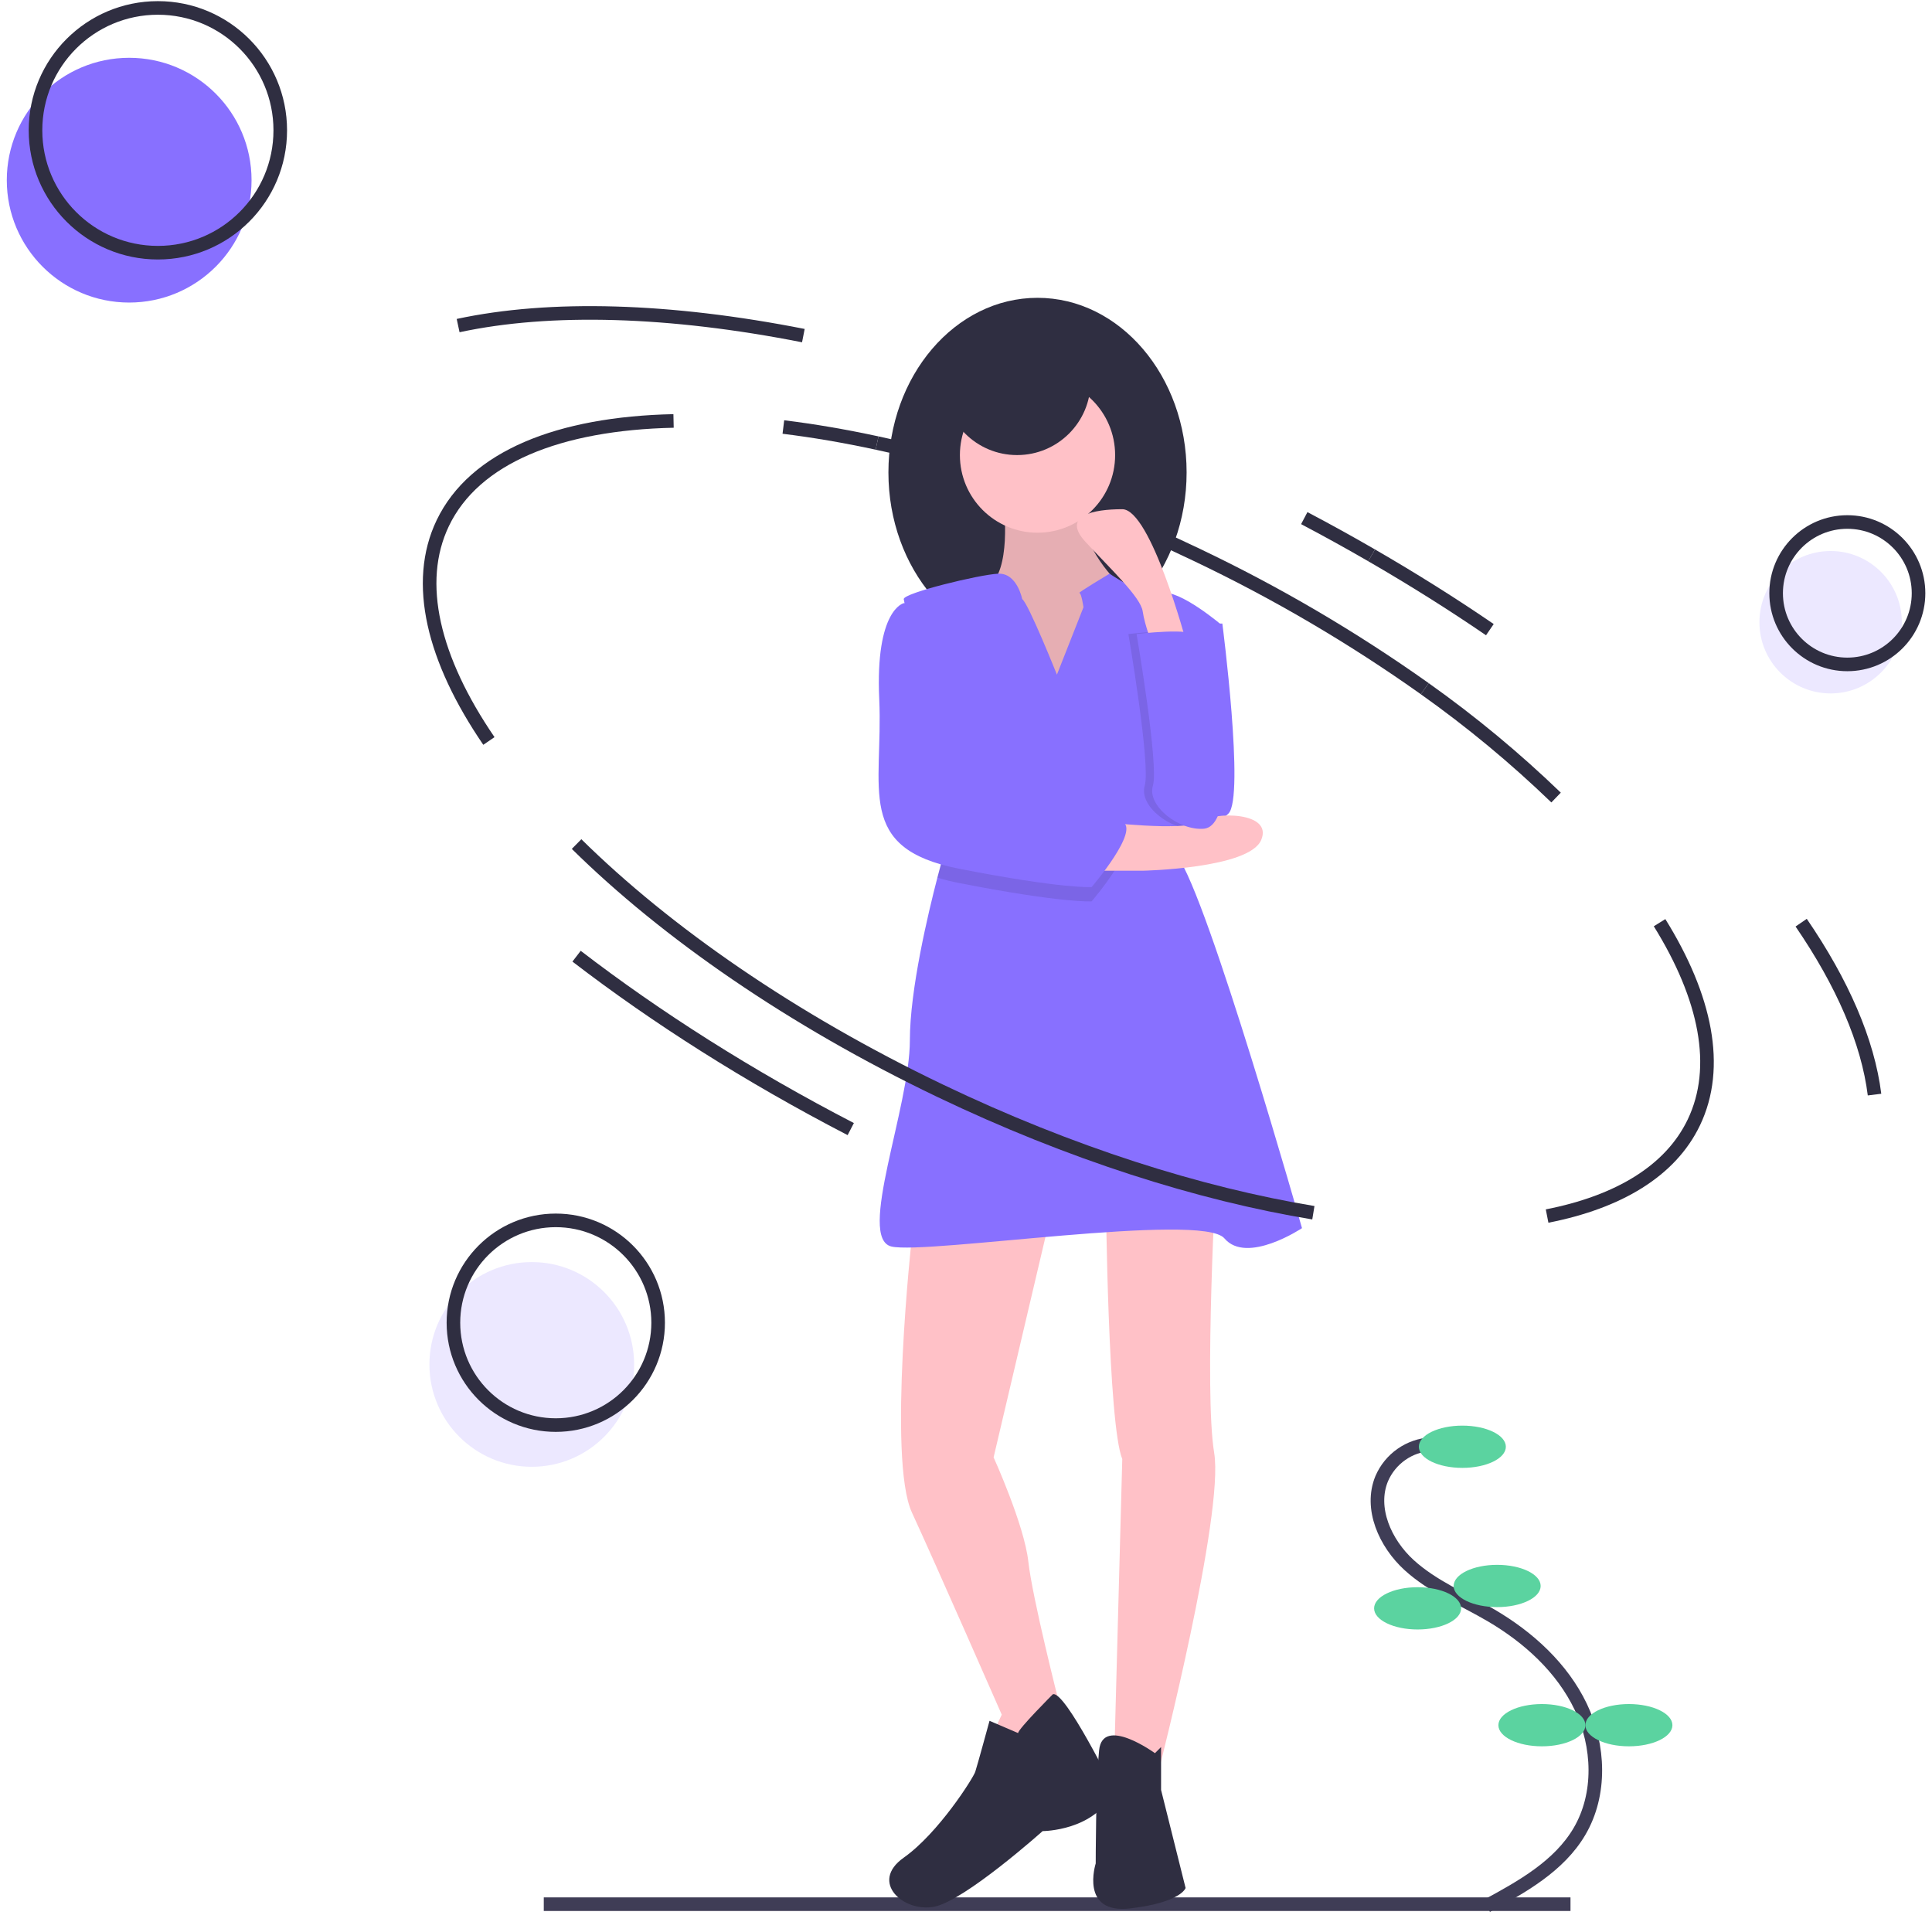 <?xml version="1.0" encoding="utf-8"?>
<svg width="199px" height="198px" viewBox="0 0 199 198" version="1.1" xmlns:xlink="http://www.w3.org/1999/xlink" xmlns="http://www.w3.org/2000/svg">
  <g id="Illustration" transform="translate(0.7 0.7)">
    <path d="M0 0C2.365 1.248 4.676 2.525 6.934 3.832" transform="translate(133.643 52.666)" id="Path" fill="none" fill-rule="evenodd" stroke="#2F2E41" stroke-width="1.4" />
    <path d="M0 0C10.314 2.23 21.574 6.08 32.918 11.514C41.134 15.423 48.995 20.037 56.415 25.304" transform="translate(89.64 44.932)" id="Path" fill="none" fill-rule="evenodd" stroke="#2F2E41" stroke-width="1.4" />
    <path d="M0 0.117L105.754 0.117" transform="translate(55.31 195.313)" id="Path" fill="none" fill-rule="evenodd" stroke="#3F3D56" stroke-width="1.4" />
    <path d="M0 0C3.099 0.381 6.326 0.932 9.651 1.651" transform="translate(79.989 43.282)" id="Path" fill="none" fill-rule="evenodd" stroke="#2F2E41" stroke-width="1.4" />
    <path d="M6.106 32.963C0.38 24.583 -1.587 16.666 1.355 10.524C4.609 3.731 13.319 0.256 25.126 0" transform="translate(43.552 42.657)" id="Path" fill="none" fill-rule="evenodd" stroke="#2F2E41" stroke-width="1.4" />
    <path d="M11.585 0C16.358 7.683 17.839 14.886 15.117 20.569C12.721 25.57 7.368 28.773 0 30.217" transform="translate(158.654 94.336)" id="Path" fill="none" fill-rule="evenodd" stroke="#2F2E41" stroke-width="1.4" />
    <path d="M0 0C4.783 3.392 9.304 7.139 13.525 11.21" transform="translate(146.055 70.237)" id="Path" fill="none" fill-rule="evenodd" stroke="#2F2E41" stroke-width="1.4" />
    <path d="M0 1.305C9.505 -0.737 21.804 -0.374 35.56 2.337" transform="translate(46.488 31.531)" id="Path" fill="none" fill-rule="evenodd" stroke="#2F2E41" stroke-width="1.4" />
    <path d="M0 0C4.255 6.216 6.872 12.23 7.556 17.708" transform="translate(184.824 94.335)" id="Path" fill="none" fill-rule="evenodd" stroke="#2F2E41" stroke-width="1.4" />
    <path d="M0 0C4.268 2.468 8.329 5.02 12.182 7.657" transform="translate(140.577 56.498)" id="Path" fill="none" fill-rule="evenodd" stroke="#2F2E41" stroke-width="1.4" />
    <path d="M5.513 0C3.287 0.126 1.323 1.499 0.441 3.547C-0.828 6.613 0.805 10.214 3.257 12.45C5.709 14.686 8.858 15.964 11.72 17.644C15.563 19.9 19.017 23.032 20.94 27.052C22.863 31.073 23.067 36.053 20.807 39.894C18.709 43.459 14.894 45.593 11.255 47.56" transform="translate(141.18 148.048)" id="Path" fill="none" fill-rule="evenodd" stroke="#3F3D56" stroke-width="1.4" />
    <path d="M4.481 4.353C6.956 4.353 8.962 3.379 8.962 2.177C8.962 0.974 6.956 0 4.481 0C2.006 0 0 0.974 0 2.177C0 3.379 2.006 4.353 4.481 4.353Z" transform="translate(145.444 146.138)" id="Oval" fill="#5BD3A0" fill-rule="evenodd" stroke="none" />
    <path d="M4.481 4.353C6.956 4.353 8.962 3.379 8.962 2.177C8.962 0.974 6.956 0 4.481 0C2.006 0 0 0.974 0 2.177C0 3.379 2.006 4.353 4.481 4.353Z" transform="translate(149.029 160.478)" id="Oval" fill="#5BD3A0" fill-rule="evenodd" stroke="none" />
    <path d="M4.481 4.353C6.956 4.353 8.962 3.379 8.962 2.177C8.962 0.974 6.956 0 4.481 0C2.006 0 0 0.974 0 2.177C0 3.379 2.006 4.353 4.481 4.353Z" transform="translate(140.835 162.782)" id="Oval" fill="#5BD3A0" fill-rule="evenodd" stroke="none" />
    <path d="M4.481 4.353C6.956 4.353 8.962 3.379 8.962 2.177C8.962 0.974 6.956 0 4.481 0C2.006 0 0 0.974 0 2.177C0 3.379 2.006 4.353 4.481 4.353Z" transform="translate(153.638 174.817)" id="Oval" fill="#5BD3A0" fill-rule="evenodd" stroke="none" />
    <path d="M4.481 4.353C6.956 4.353 8.962 3.379 8.962 2.177C8.962 0.974 6.956 0 4.481 0C2.006 0 0 0.974 0 2.177C0 3.379 2.006 4.353 4.481 4.353Z" transform="translate(162.6 174.817)" id="Oval" fill="#5BD3A0" fill-rule="evenodd" stroke="none" />
    <path d="M4.067 0L6.592 0C6.592 0 8.906 17.881 7.223 19.564C5.54 21.247 0.912 22.299 0.28 19.564C-0.351 16.829 0.28 6.732 0.28 6.732L4.067 0Z" transform="translate(118.613 63.529)" id="Path" fill="#8870FF" fill-rule="evenodd" stroke="none" />
    <path d="M15.357 35.973C23.838 35.973 30.714 27.92 30.714 17.986C30.714 8.053 23.838 0 15.357 0C6.876 0 0 8.053 0 17.986C0 27.92 6.876 35.973 15.357 35.973Z" transform="translate(90.809 29.975)" id="Oval" fill="#2F2E41" stroke="none" />
    <path d="M2.349 2.104C2.349 2.104 3.19 9.046 0.666 10.518C-1.859 11.991 3.611 20.406 3.611 20.406L10.132 22.089L14.55 15.988L13.709 9.677C13.709 9.677 8.66 4.628 10.974 0L2.349 2.104Z" transform="translate(100.346 49.224)" id="Path" fill="#FFC1C7" stroke="none" />
    <path d="M2.349 2.104C2.349 2.104 3.19 9.046 0.666 10.518C-1.859 11.991 3.611 20.406 3.611 20.406L10.132 22.089L14.55 15.988L13.709 9.677C13.709 9.677 8.66 4.628 10.974 0L2.349 2.104Z" transform="translate(100.346 49.224)" id="Path" fill="#000000" fill-opacity="0.1" stroke="none" />
    <path d="M1.122 2.314C1.122 2.314 -1.402 25.244 1.122 30.714C3.646 36.183 10.378 51.54 10.378 51.54L8.274 55.958L13.954 54.696L16.268 50.278C16.268 50.278 13.534 39.549 13.113 35.763C12.692 31.976 9.537 25.034 9.537 25.034L15.427 0L1.122 2.314Z" transform="translate(92.106 124.372)" id="Path" fill="#FFC1C7" stroke="none" />
    <path d="M0 2.945C0 2.945 0.21 26.086 1.683 29.675L0.841 61.02L5.47 61.638C5.47 61.638 12.201 35.342 11.149 29.031C10.098 22.72 11.36 0 11.36 0L0 2.945Z" transform="translate(113.213 119.908)" id="Path" fill="#FFC1C7" stroke="none" />
    <path d="M7.994 15.988C12.409 15.988 15.988 12.409 15.988 7.994C15.988 3.579 12.409 0 7.994 0C3.579 0 0 3.579 0 7.994C0 12.409 3.579 15.988 7.994 15.988Z" transform="translate(98.172 38.18)" id="Oval" fill="#FFC1C7" stroke="none" />
    <path d="M43.497 67.411C43.497 67.411 37.817 71.197 35.503 68.462C33.189 65.728 4.789 70.145 1.213 69.304C-2.363 68.462 3.106 54.999 3.106 48.057C3.106 42.863 4.991 34.961 5.94 31.309C6.26 30.081 6.472 29.334 6.472 29.334C6.472 29.334 8.631 23.193 8.227 20.642C8.199 20.448 8.146 20.259 8.069 20.08C8.035 20.005 7.994 19.933 7.945 19.867C6.937 18.523 4.049 8.72 2.928 4.51C2.745 3.887 2.594 3.256 2.475 2.617C2.475 1.986 10.259 0.093 12.205 0.002C14.153 -0.088 14.677 2.617 14.677 2.617C15.308 3.038 18.253 10.401 18.253 10.401L20.988 3.459C20.988 3.459 20.777 1.986 20.567 1.986C20.357 1.986 23.678 0 23.678 0C23.678 0 27.088 2.407 28.982 1.986C30.875 1.565 35.293 5.352 35.293 5.352C35.293 5.352 27.509 24.916 30.665 29.123C33.82 33.331 43.497 67.411 43.497 67.411Z" transform="translate(89.912 58.388)" id="Path" fill="#8870FF" fill-rule="evenodd" stroke="none" />
    <path d="M16.849 0.013C16.849 0.013 13.273 3.589 13.273 4.01L10.328 2.747C10.328 2.747 9.065 7.375 8.855 8.007C8.645 8.638 5.068 14.318 1.492 16.842C-2.084 19.366 1.492 22.522 4.648 21.891C7.803 21.26 15.797 14.107 15.797 14.107C15.797 14.107 21.267 14.107 23.16 9.9C23.16 9.9 18.111 -0.408 16.849 0.013Z" transform="translate(90.895 173.796)" id="Path" fill="#2F2E41" stroke="none" />
    <path d="M6.357 1.831C6.357 1.831 0.953 -2.095 0.604 1.551C0.256 5.197 0.256 13.191 0.256 13.191C0.256 13.191 -1.427 18.45 3.833 17.819C9.092 17.188 9.513 15.716 9.513 15.716L6.988 5.618L6.988 1.2L6.357 1.831Z" transform="translate(111.905 178.045)" id="Path" fill="#2F2E41" stroke="none" />
    <path d="M5.017 15.357C4.01 14.013 1.121 4.209 0 0L1.02 0C1.02 0 3.583 10.028 5.141 15.569C5.108 15.494 5.066 15.423 5.017 15.357Z" transform="translate(92.839 62.898)" id="Path" fill="#000000" fill-opacity="0.1" stroke="none" />
    <path d="M15.889 13.11C15.889 13.11 12.944 13.32 2.215 11.217C1.468 11.073 0.728 10.89 0 10.668C0.32 9.439 0.532 8.692 0.532 8.692C0.532 8.692 2.691 2.552 2.287 0C2.789 1.767 3.164 2.96 3.267 3.012C3.688 3.223 17.151 5.537 19.045 6.378C20.938 7.22 15.889 13.11 15.889 13.11Z" transform="translate(95.852 79.029)" id="Path" fill="#000000" fill-opacity="0.1" stroke="none" />
    <path d="M0 0.261C0 0.261 5.802 -0.455 6.162 0.486C6.521 1.426 7.994 10.519 8.625 11.684C9.256 12.85 9.467 20.078 6.942 20.311C4.418 20.544 1.052 17.979 1.683 15.881C2.314 13.783 0 0.261 0 0.261Z" transform="translate(115.527 64.346)" id="Path" fill="#000000" fill-opacity="0.1" stroke="none" />
    <path d="M1.893 0.64C1.893 0.64 10.729 1.692 12.201 0.64C13.674 -0.412 19.775 -0.412 18.512 2.533C17.25 5.478 6.311 5.689 6.311 5.689L0 5.689L1.893 0.64Z" transform="translate(110.689 83.295)" id="Path" fill="#FFC1C7" stroke="none" />
    <path d="M4.069 0L2.596 0C2.596 0 -0.349 0.631 0.072 9.887C0.493 19.143 -2.453 25.244 8.276 27.348C19.005 29.452 21.95 29.241 21.95 29.241C21.95 29.241 26.999 23.351 25.106 22.509C23.212 21.668 9.749 19.354 9.328 19.143C8.907 18.933 4.069 0 4.069 0Z" transform="translate(89.791 61.426)" id="Path" fill="#8870FF" fill-rule="evenodd" stroke="none" />
    <path d="M11.306 13.829C11.306 13.829 7.619 0 4.674 0C1.729 0 -1.637 0.631 0.888 3.366C3.412 6.101 6.568 9.046 6.778 10.518C6.988 11.991 7.83 14.095 7.83 14.095L11.306 13.829Z" transform="translate(110.222 51.749)" id="Path" fill="#FFC1C7" stroke="none" />
    <path d="M0 0.261C0 0.261 5.802 -0.455 6.162 0.486C6.521 1.426 7.994 10.519 8.625 11.684C9.256 12.85 9.467 20.078 6.942 20.311C4.418 20.544 1.052 17.979 1.683 15.881C2.314 13.783 0 0.261 0 0.261Z" transform="translate(116.369 64.346)" id="Path" fill="#8870FF" fill-rule="evenodd" stroke="none" />
    <path d="M7.573 15.146C11.756 15.146 15.146 11.756 15.146 7.573C15.146 3.391 11.756 0 7.573 0C3.391 0 0 3.391 0 7.573C0 11.756 3.391 15.146 7.573 15.146Z" transform="translate(96.489 31.027)" id="Oval" fill="#2F2E41" stroke="none" />
    <path d="M75.891 37.973C64.138 36.036 50.843 31.826 37.431 25.402C22.16 18.087 9.22 9.091 0 0" transform="translate(58.689 86.238)" id="Path" fill="none" fill-rule="evenodd" stroke="#2F2E41" stroke-width="1.4" />
    <path d="M28.241 17.808C17.727 12.361 8.208 6.305 0 0" transform="translate(58.688 97.788)" id="Path" fill="none" fill-rule="evenodd" stroke="#2F2E41" stroke-width="1.4" />
    <path d="M12.605 25.21C19.567 25.21 25.21 19.567 25.21 12.605C25.21 5.643 19.567 0 12.605 0C5.643 0 0 5.643 0 12.605C0 19.567 5.643 25.21 12.605 25.21Z" transform="translate(0 5.253)" id="Oval" fill="#8870FF" fill-rule="evenodd" stroke="none" />
    <path d="M12.605 25.21C19.567 25.21 25.21 19.567 25.21 12.605C25.21 5.643 19.567 0 12.605 0C5.643 0 0 5.643 0 12.605C0 19.567 5.643 25.21 12.605 25.21Z" transform="translate(2.957 0.117)" id="Oval" fill="none" fill-rule="evenodd" stroke="#2F2E41" stroke-width="1.4" />
    <path d="M7.334 14.668C11.384 14.668 14.668 11.384 14.668 7.334C14.668 3.283 11.384 0 7.334 0C3.283 0 0 3.283 0 7.334C0 11.384 3.283 14.668 7.334 14.668Z" transform="translate(180.524 56.054)" id="Oval" fill="#ECE8FF" fill-rule="evenodd" stroke="none" />
    <path d="M7.334 14.668C11.384 14.668 14.668 11.384 14.668 7.334C14.668 3.283 11.384 0 7.334 0C3.283 0 0 3.283 0 7.334C0 11.384 3.283 14.668 7.334 14.668Z" transform="translate(182.245 53.066)" id="Oval" fill="none" fill-rule="evenodd" stroke="#2F2E41" stroke-width="1.4" />
    <path d="M10.542 21.085C16.365 21.085 21.085 16.365 21.085 10.542C21.085 4.72 16.365 0 10.542 0C4.72 0 0 4.72 0 10.542C0 16.365 4.72 21.085 10.542 21.085Z" transform="translate(43.531 129.293)" id="Oval" fill="#ECE8FF" fill-rule="evenodd" stroke="none" />
    <path d="M10.542 21.085C16.365 21.085 21.085 16.365 21.085 10.542C21.085 4.72 16.365 0 10.542 0C4.72 0 0 4.72 0 10.542C0 16.365 4.72 21.085 10.542 21.085Z" transform="translate(46.004 124.998)" id="Oval" fill="none" fill-rule="evenodd" stroke="#2F2E41" stroke-width="1.4" />
  </g>
</svg>